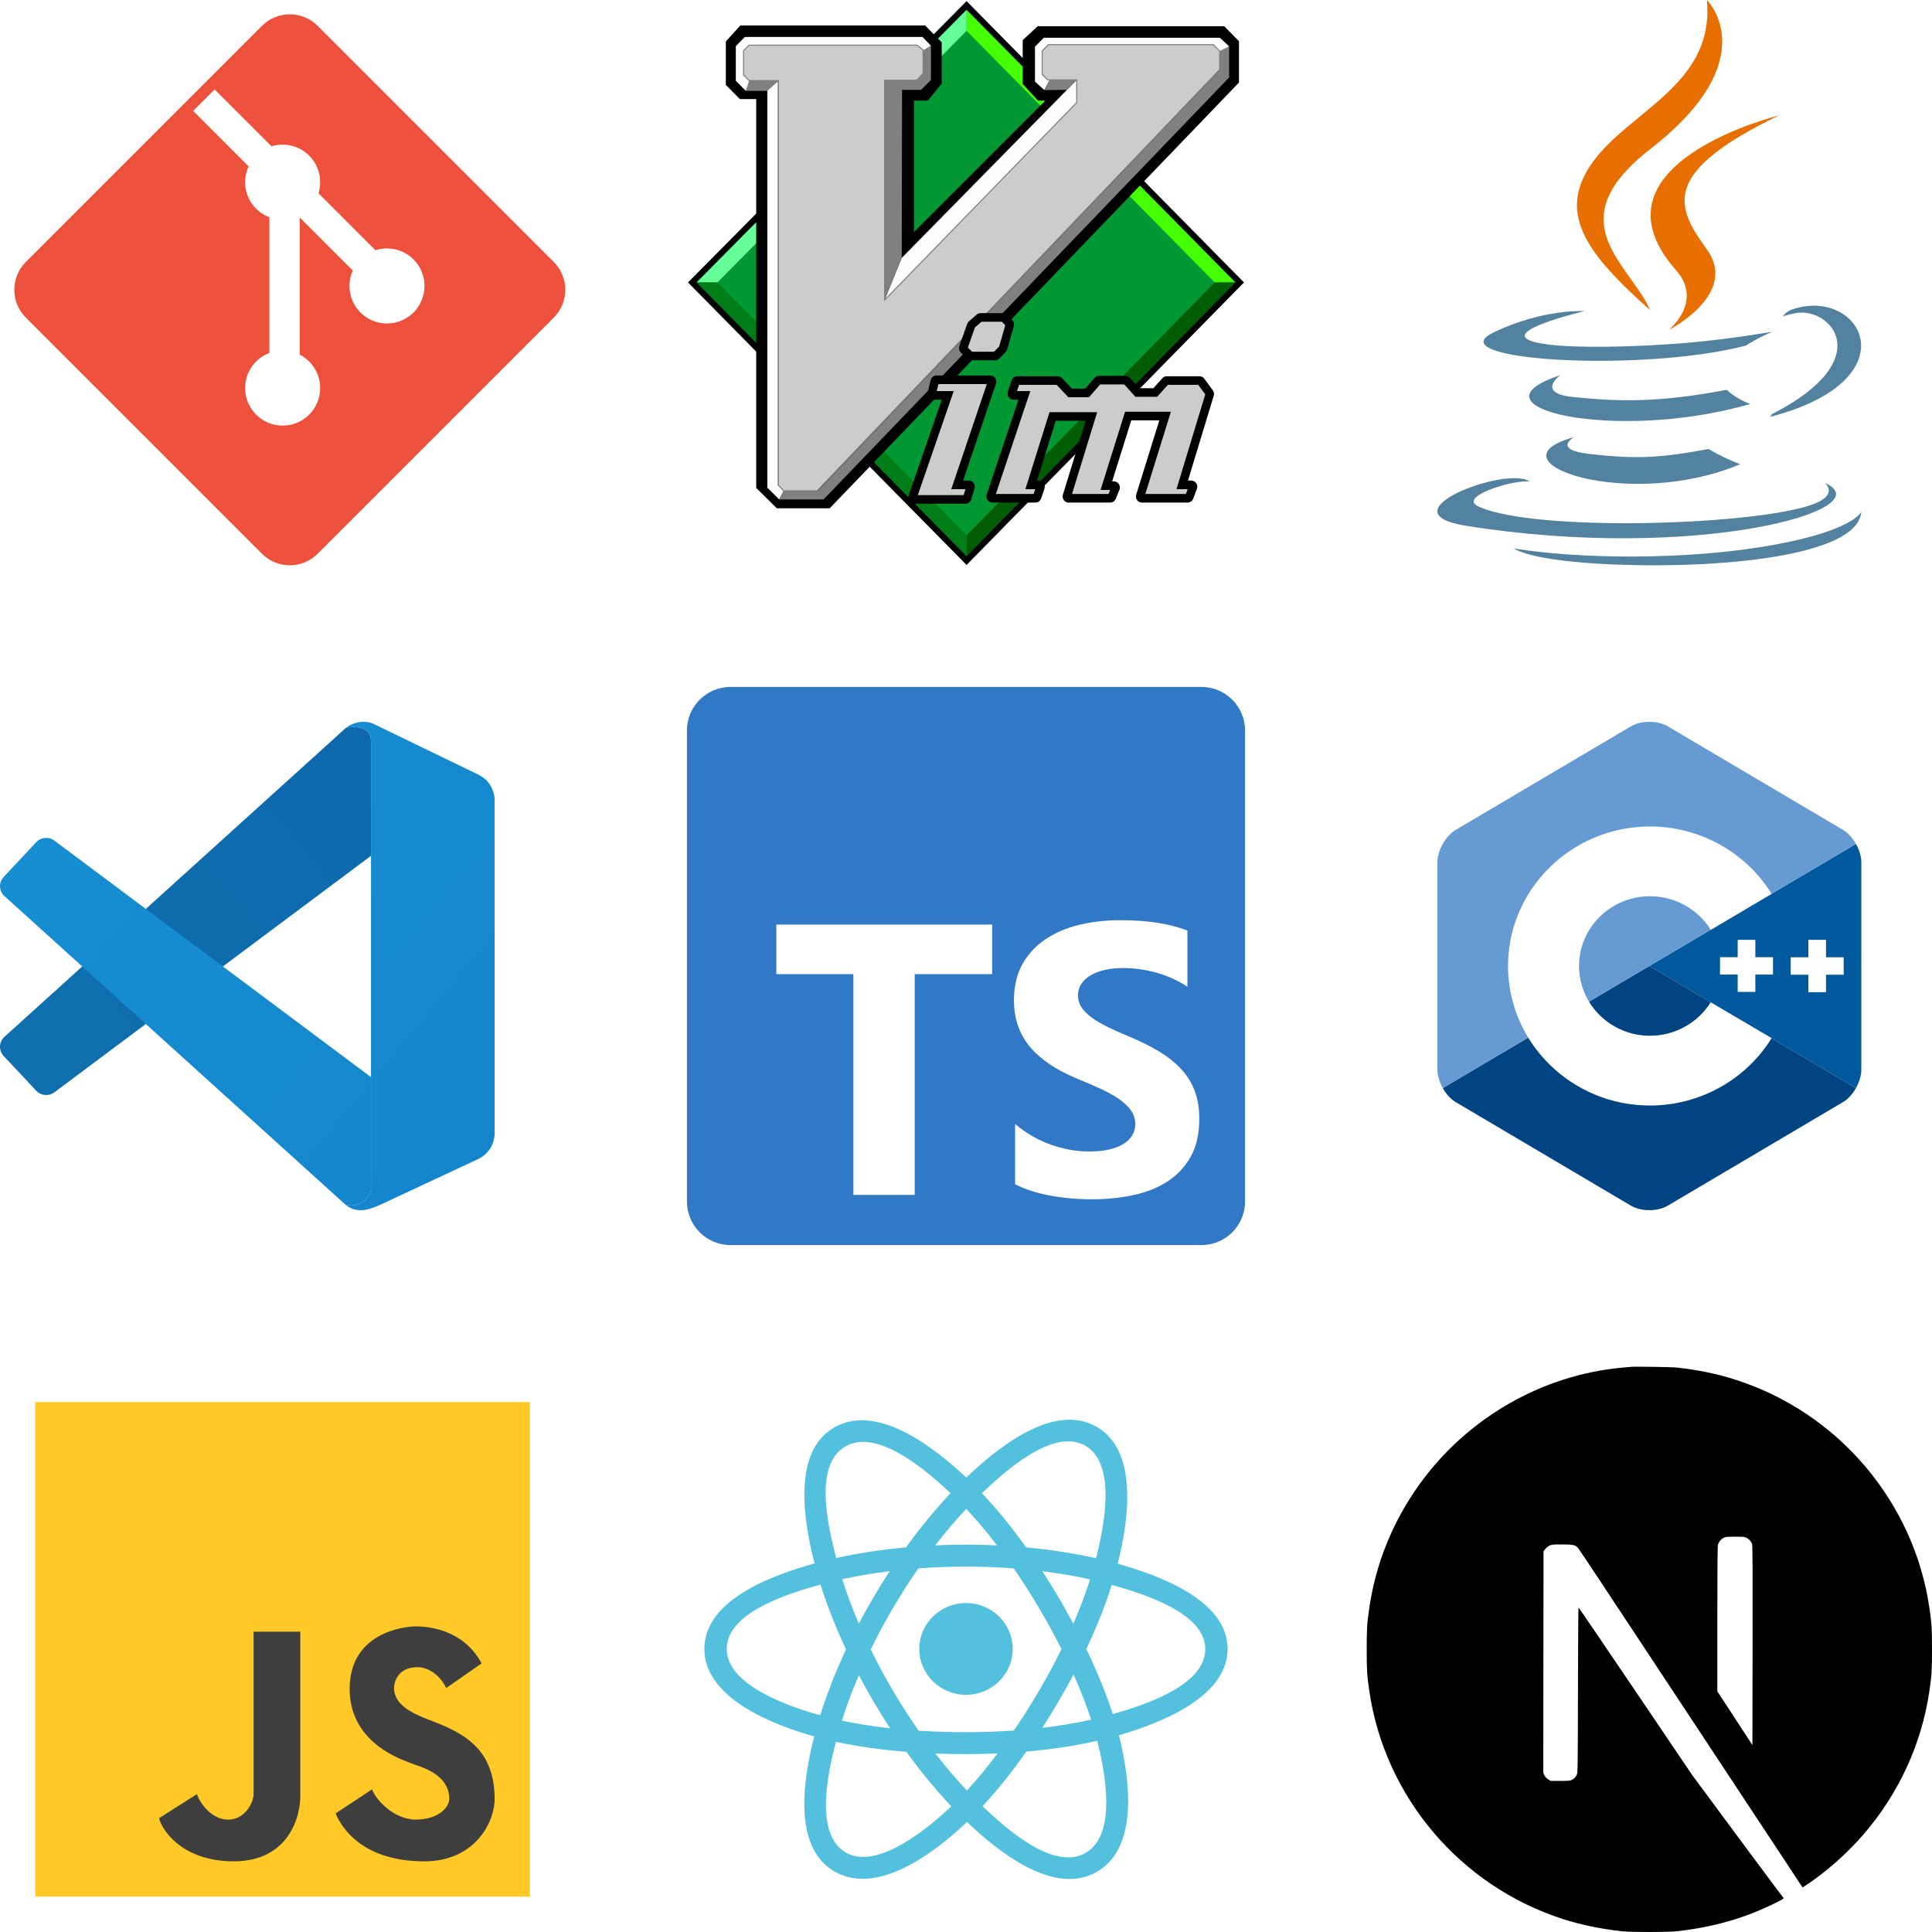 <svg width="270" height="270" viewBox="0 0 270 270" fill="none" xmlns="http://www.w3.org/2000/svg">
<rect width="270" height="270" fill="white"/>
<path d="M141.53 230.441C141.53 226.899 138.606 224.028 135 224.028C131.394 224.028 128.47 226.899 128.47 230.441C128.47 233.982 131.394 236.853 135 236.853C138.606 236.853 141.53 233.982 141.53 230.441Z" fill="#53C1DE"/>
<path fill-rule="evenodd" clip-rule="evenodd" d="M156.207 218.536C157.586 213.033 159.319 202.829 153.209 199.369C147.127 195.925 139.213 202.525 135.034 206.487C130.867 202.565 122.73 195.993 116.625 199.463C110.546 202.919 112.421 212.954 113.83 218.491C108.159 220.073 98.438 223.48 98.438 230.441C98.438 237.381 108.149 241.088 113.786 242.668C112.372 248.236 110.591 258.128 116.678 261.576C122.806 265.046 130.917 258.63 135.135 254.625C139.341 258.61 147.179 265.068 153.262 261.61C159.364 258.141 157.775 248.074 156.365 242.504C161.83 240.921 171.562 237.295 171.562 230.441C171.562 223.547 161.789 220.112 156.207 218.536ZM155.515 239.553C154.589 236.676 153.34 233.616 151.812 230.456C153.27 227.37 154.471 224.35 155.371 221.491C159.462 222.656 168.439 225.319 168.439 230.441C168.439 235.61 159.825 238.298 155.515 239.553ZM151.697 258.955C147.158 261.535 140.416 255.359 137.31 252.425C139.371 250.212 141.43 247.639 143.44 244.782C146.975 244.474 150.315 243.97 153.344 243.283C154.336 247.222 156.256 256.363 151.697 258.955ZM118.239 258.918C113.7 256.348 115.774 247.521 116.815 243.42C119.81 244.07 123.126 244.538 126.67 244.821C128.693 247.616 130.811 250.186 132.947 252.436C130.308 254.943 122.799 261.5 118.239 258.918ZM101.561 230.441C101.561 225.251 110.484 222.608 114.669 221.446C115.584 224.369 116.784 227.425 118.233 230.515C116.766 233.652 115.548 236.756 114.625 239.713C110.634 238.592 101.561 235.633 101.561 230.441ZM118.19 202.118C122.748 199.527 129.82 205.837 132.845 208.677C130.721 210.917 128.621 213.467 126.616 216.247C123.177 216.56 119.884 217.062 116.858 217.736C115.722 213.27 113.638 204.706 118.19 202.118ZM145.674 219.581C148.008 219.87 150.243 220.255 152.342 220.725C151.712 222.709 150.927 224.783 150.002 226.909C148.661 224.41 147.221 221.962 145.674 219.581ZM135.035 210.869C136.476 212.402 137.919 214.113 139.338 215.97C136.459 215.836 133.575 215.836 130.695 215.968C132.116 214.128 133.572 212.419 135.035 210.869ZM120.025 226.907C119.116 224.788 118.337 222.705 117.702 220.693C119.788 220.234 122.013 219.86 124.331 219.575C122.78 221.951 121.343 224.398 120.025 226.907ZM124.398 241.525C122.003 241.262 119.744 240.907 117.659 240.461C118.304 238.413 119.1 236.285 120.029 234.121C121.365 236.655 122.823 239.126 124.398 241.525ZM135.121 250.229C133.641 248.66 132.164 246.925 130.722 245.058C133.618 245.17 136.519 245.17 139.414 245.043C137.99 246.944 136.552 248.682 135.121 250.229ZM150.031 234.011C151.009 236.199 151.833 238.315 152.487 240.328C150.367 240.803 148.078 241.186 145.666 241.47C147.224 239.044 148.686 236.557 150.031 234.011ZM141.696 241.842C137.267 242.152 132.81 242.149 128.379 241.867C125.862 238.255 123.62 234.457 121.686 230.514C123.611 226.579 125.836 222.789 128.342 219.183C132.776 218.854 137.237 218.853 141.671 219.185C144.155 222.79 146.377 226.571 148.347 230.471C146.4 234.404 144.164 238.202 141.696 241.842ZM151.649 202.027C156.208 204.609 154.178 213.78 153.183 217.768C150.149 217.08 146.854 216.569 143.405 216.251C141.396 213.441 139.314 210.886 137.224 208.675C140.288 205.774 147.134 199.47 151.649 202.027Z" fill="#53C1DE"/>
<path d="M259.371 152.062C259.836 151.238 260.125 150.309 260.125 149.475V120.525C260.125 119.691 259.836 118.762 259.371 117.938L230.5 135L259.371 152.062Z" fill="#00599C"/>
<path d="M233.066 168.499L257.559 154.024C258.265 153.607 258.906 152.887 259.371 152.062L230.5 135L201.629 152.063C202.094 152.887 202.735 153.607 203.441 154.024L227.934 168.499C229.345 169.333 231.655 169.333 233.066 168.499Z" fill="#004482"/>
<path d="M259.371 117.938C258.906 117.113 258.265 116.393 257.559 115.976L233.066 101.501C231.655 100.666 229.345 100.666 227.934 101.501L203.441 115.976C202.029 116.81 200.875 118.857 200.875 120.524V149.475C200.875 150.309 201.164 151.238 201.629 152.063L230.5 135L259.371 117.938Z" fill="#659AD2"/>
<path d="M230.595 154.5C219.652 154.5 210.75 145.752 210.75 135C210.75 124.248 219.652 115.5 230.595 115.5C237.526 115.5 243.998 119.097 247.581 124.913L239.083 129.946C237.287 127.044 234.055 125.25 230.595 125.25C225.124 125.25 220.673 129.624 220.673 135C220.673 140.376 225.124 144.75 230.595 144.75C234.045 144.75 237.27 142.966 239.068 140.078L247.585 145.081C244.002 150.901 237.528 154.5 230.595 154.5Z" fill="white"/>
<path d="M247.781 133.768H245.312V131.344H242.844V133.768H240.375V136.193H242.844V138.618H245.312V136.193H247.781V133.768Z" fill="white"/>
<path d="M257.656 133.781H255.187V131.344H252.719V133.781H250.25V136.219H252.719V138.656H255.187V136.219H257.656V133.781Z" fill="white"/>
<path d="M230.622 20.838C246.886 8.211 238.539 0 238.539 0C239.781 13.053 225.1 16.135 221.164 25.105C218.479 31.226 223.003 36.585 230.616 43.34C229.943 41.844 228.905 40.39 227.854 38.919C224.27 33.899 220.536 28.67 230.622 20.838Z" fill="#E76F00"/>
<path d="M233.218 46.109C233.218 46.109 238.111 42.161 234.236 37.774C221.101 22.89 248.603 16.135 248.603 16.135C231.812 24.225 234.318 29.026 238.539 34.859C243.058 41.114 233.218 46.109 233.218 46.109Z" fill="#E76F00"/>
<path d="M247.626 57.881C262.698 50.179 255.729 42.778 250.865 43.775C249.673 44.019 249.141 44.23 249.141 44.23C249.141 44.23 249.584 43.549 250.429 43.254C260.052 39.927 267.453 53.066 247.323 58.269C247.323 58.27 247.556 58.065 247.626 57.881Z" fill="#5382A1"/>
<path d="M216.263 48.133C206.832 46.895 221.433 43.484 221.433 43.484C221.433 43.484 215.763 43.108 208.79 46.423C200.544 50.346 229.187 52.13 244.014 48.295C245.555 47.26 247.686 46.362 247.686 46.362C247.686 46.362 241.619 47.428 235.576 47.929C228.182 48.539 220.245 48.657 216.263 48.133Z" fill="#5382A1"/>
<path d="M219.851 55.487C214.592 54.952 218.035 52.446 218.035 52.446C204.427 56.887 225.606 61.924 244.621 56.456C242.6 55.755 241.314 54.474 241.314 54.474C232.022 56.233 226.651 56.177 219.851 55.487Z" fill="#5382A1"/>
<path d="M222.142 63.445C216.887 62.851 219.957 61.095 219.957 61.095C207.605 64.489 227.471 71.501 243.197 64.873C240.622 63.888 238.777 62.751 238.777 62.751C231.762 64.056 228.508 64.159 222.142 63.445Z" fill="#5382A1"/>
<path d="M255.036 67.493C255.036 67.493 257.308 69.333 252.534 70.757C243.456 73.462 214.752 74.278 206.778 70.865C203.911 69.639 209.287 67.937 210.977 67.58C212.741 67.204 213.749 67.274 213.749 67.274C210.561 65.066 193.144 71.61 204.902 73.484C236.967 78.598 263.353 71.182 255.036 67.493Z" fill="#5382A1"/>
<path d="M260.125 71.514C259.599 78.246 237.382 79.662 222.915 78.752C213.476 78.156 211.585 76.669 211.557 76.647C220.59 78.112 235.82 78.378 248.168 76.093C259.114 74.067 260.125 71.514 260.125 71.514Z" fill="#5382A1"/>
<path d="M51.848 103.597C51.848 101.455 49.419 101.455 48.339 101.722C49.85 100.544 51.623 100.83 52.253 101.187L66.852 108.254C68.243 108.928 69.125 110.329 69.125 111.865V158.359C69.125 159.915 68.219 161.331 66.8 161.994L53.063 168.407C52.118 168.808 50.066 169.799 48.339 168.407C50.498 168.808 51.668 167.291 51.848 166.264V103.597Z" fill="url(#paint0_linear_0_1)"/>
<path d="M48.514 101.684C49.66 101.46 51.848 101.564 51.848 103.597L51.848 119.601L7.588 152.66C6.814 153.238 5.726 153.142 5.067 152.438L0.505 147.565C-0.21 146.801 -0.16 145.606 0.616 144.904L48.339 101.722L48.514 101.684Z" fill="url(#paint1_linear_0_1)"/>
<path d="M51.848 150.528L7.588 117.469C6.814 116.891 5.726 116.987 5.067 117.691L0.505 122.565C-0.21 123.328 -0.16 124.523 0.616 125.225L48.339 168.407C50.498 168.808 51.668 167.291 51.848 166.264L51.848 150.528Z" fill="url(#paint2_linear_0_1)"/>
<path d="M3.61 44.386C1.463 42.24 1.463 38.76 3.61 36.614L36.614 3.61C38.76 1.463 42.24 1.463 44.386 3.61L77.39 36.614C79.537 38.76 79.537 42.24 77.39 44.386L44.386 77.39C42.24 79.537 38.76 79.537 36.614 77.39L3.61 44.386Z" fill="#EE513B"/>
<path d="M29.994 12.496L26.993 15.496L34.742 23.245C34.429 23.918 34.254 24.668 34.254 25.459C34.254 27.704 35.665 29.621 37.648 30.369V49.325C35.665 50.074 34.254 51.99 34.254 54.235C34.254 57.133 36.603 59.481 39.5 59.481C42.397 59.481 44.746 57.133 44.746 54.235C44.746 52.2 43.586 50.434 41.892 49.565V30.395L49.299 37.802C49.001 38.461 48.835 39.193 48.835 39.963C48.835 42.86 51.184 45.209 54.081 45.209C56.978 45.209 59.327 42.86 59.327 39.963C59.327 37.066 56.978 34.717 54.081 34.717C53.518 34.717 52.976 34.806 52.467 34.97L44.512 27.014C44.664 26.523 44.746 26 44.746 25.459C44.746 22.562 42.397 20.213 39.5 20.213C38.959 20.213 38.436 20.295 37.945 20.447L29.994 12.496Z" fill="white"/>
<path d="M4.938 195.938H74.062V265.062H4.938V195.938Z" fill="#FFCA28"/>
<path d="M46.906 253.429L51.996 250.061C52.395 251.314 54.92 254.29 58.111 254.29C61.301 254.29 62.782 252.548 62.782 251.393C62.782 248.244 59.525 247.135 57.96 246.601C57.705 246.515 57.495 246.443 57.351 246.38C57.277 246.348 57.166 246.306 57.023 246.251C55.283 245.586 48.862 243.133 48.862 236.023C48.862 228.191 56.42 227.291 58.13 227.291C59.248 227.291 64.624 227.428 67.302 232.46L62.364 235.905C61.282 233.713 59.483 232.988 58.376 232.988C55.642 232.988 55.072 234.993 55.072 235.905C55.072 238.466 58.043 239.614 60.552 240.583C61.208 240.836 61.833 241.078 62.364 241.329C65.099 242.621 69.125 244.736 69.125 251.393C69.125 254.727 66.328 260.125 59.288 260.125C49.831 260.125 47.324 254.447 46.906 253.429Z" fill="#3E3E3E"/>
<path d="M22.219 254.098L27.523 250.732C27.939 251.984 29.554 254.293 31.898 254.293C34.241 254.293 35.441 251.886 35.441 250.732V228.031H41.964V250.732C42.07 253.863 40.333 260.125 32.669 260.125C25.623 260.125 22.694 255.937 22.219 254.098Z" fill="#3E3E3E"/>
<path d="M135.087 0.754L96.743 39.465L135.087 78.355L173.256 39.465L135.087 0.754Z" fill="#019833"/>
<path d="M135.081 4.309V1.041L96.994 39.472H100.258L135.081 4.309Z" fill="#66FE98"/>
<path d="M135.081 4.309V1.041L173.286 39.472H169.754L135.081 4.309Z" fill="#45FE02"/>
<path d="M135.081 74.8V78.418L96.994 39.472H100.258L135.081 74.8Z" fill="#017D17"/>
<path d="M135.081 74.8V78.418L173.286 39.472H169.754L135.081 74.8Z" fill="#005D04"/>
<path d="M115.949 71.036H108.566L105.682 68.191V13.849H103.394L101.435 11.862V5.787L103.464 3.558H129.285L131.606 5.912V11.677L129.677 14.059H127.726V32.428L146.084 14.059H145.059L142.924 11.726V5.613L145.022 3.663H171.084L173.147 5.754V11.536L115.949 71.036Z" fill="black"/>
<path d="M135.081 78.952L96.152 39.472L135.081 0.154L173.849 39.472L135.081 78.952ZM97.345 39.472L135.081 77.743L172.656 39.472L135.081 1.364L97.345 39.472Z" fill="black"/>
<path d="M128.953 7.145L130.1 6.395L128.928 5.163H104.091L102.829 6.443V11.284L104.228 12.703L104.895 11.284L104.018 10.394V6.981L104.676 6.387L128.126 6.416L128.953 7.145Z" fill="#FEFEFE"/>
<path d="M108.735 11.169V67.832L109.522 68.591L108.891 69.797L107.237 68.147V12.638L108.735 11.169Z" fill="#FEFEFE"/>
<path d="M104.722 11.169L104.228 12.703H107.228L108.964 11.169H104.722Z" fill="#808080"/>
<path d="M146.695 11.189L145.646 10.438V7.396L146.743 6.283H169.642L170.52 7.47L171.77 6.472L170.483 5.281H145.865L144.64 6.524V11.403L145.93 12.586M126.016 36.043L123.624 41.928L150.62 14.475L150.488 11.153L126.016 36.043Z" fill="#FEFEFE"/>
<path d="M128.899 7.123L130.1 6.395V11.169L128.729 12.559H126.065L126.016 36.043L123.634 41.914V11.169H128.083L128.91 10.487L128.899 7.123Z" fill="#808080"/>
<path d="M170.439 7.139L171.77 6.472L171.77 10.831L115.093 69.797L108.891 69.797L109.496 68.638L114.26 68.639L170.447 9.8L170.439 7.139Z" fill="#808080"/>
<path d="M150.488 11.153L149.108 12.558L145.93 12.586L146.706 11.175C146.732 11.175 150.488 11.153 150.488 11.153Z" fill="#808080"/>
<path d="M146.525 6.238L145.648 7.127V10.393L146.417 11.172H150.475V14.327L123.627 41.926V11.211H128.089L129.004 10.282V6.978L128.159 6.315H104.679L103.91 7.095V10.47L104.691 11.263H108.776V67.823L109.544 68.602H114.185L170.448 9.724V7.127L169.571 6.238H146.525Z" fill="#CCCCCC"/>
<path d="M114.216 68.678H109.513L108.702 67.855V11.338H104.661L103.836 10.502V7.063L104.648 6.24H128.185L129.079 6.941V10.313L128.12 11.286H123.701V41.742L150.401 14.296V11.247H146.386L145.574 10.424V7.096L146.495 6.162H169.601L170.522 7.096V9.754L170.501 9.776L114.216 68.678ZM109.575 68.527H114.154L170.374 9.694V7.158L169.54 6.313H146.556L145.722 7.158V10.362L146.447 11.097H150.549V14.358L123.553 42.109V11.136H128.058L128.93 10.251V7.014L128.134 6.39H104.709L103.985 7.126V10.439L104.722 11.188H108.85V67.792L109.575 68.527Z" fill="#808080"/>
<path d="M136.993 44.363C136.951 44.372 136.911 44.392 136.878 44.422L135.79 45.369C135.758 45.4 135.733 45.437 135.72 45.48L134.631 48.57C134.598 48.663 134.621 48.766 134.689 48.836L135.521 49.68C135.569 49.727 135.634 49.753 135.7 49.752H139.061C139.128 49.753 139.192 49.727 139.24 49.68L140.117 48.785C140.148 48.754 140.17 48.716 140.181 48.674L141.116 45.421C141.142 45.331 141.117 45.234 141.052 45.168L140.329 44.435C140.281 44.388 140.216 44.362 140.15 44.363H137.045C137.028 44.361 137.01 44.361 136.993 44.363ZM130.835 53.076C130.741 53.096 130.667 53.169 130.643 53.264L130.227 54.939C130.193 55.076 130.276 55.215 130.411 55.25C130.43 55.255 130.45 55.257 130.47 55.257H132.448L127.545 69.456C127.5 69.59 127.572 69.735 127.704 69.78C127.729 69.789 127.755 69.793 127.782 69.794H134.919C135.029 69.795 135.128 69.724 135.163 69.618L135.63 68.093C135.671 67.957 135.596 67.814 135.462 67.772C135.438 67.765 135.412 67.761 135.387 67.761H133.774L138.626 53.413C138.67 53.279 138.599 53.134 138.467 53.089C138.442 53.081 138.415 53.076 138.389 53.076H130.886C130.869 53.074 130.852 53.074 130.835 53.076ZM153.548 53.128C153.493 53.139 153.443 53.169 153.407 53.212L151.922 54.913H149.56L147.985 53.258C147.938 53.208 147.873 53.18 147.806 53.18H142.166C142.06 53.18 141.965 53.247 141.929 53.348L141.411 54.92C141.366 55.054 141.437 55.199 141.57 55.244C141.595 55.252 141.621 55.257 141.647 55.257H143.158L138.459 69.3C138.415 69.434 138.486 69.579 138.619 69.624C138.644 69.633 138.67 69.637 138.696 69.638H144.701C144.807 69.637 144.901 69.57 144.938 69.469L145.399 68.099C145.443 67.965 145.372 67.82 145.24 67.775C145.214 67.766 145.188 67.762 145.162 67.761H144.112L147.108 58.198H152.53L149.112 69.307C149.071 69.442 149.146 69.585 149.279 69.626C149.304 69.634 149.329 69.638 149.355 69.638H155.148C155.249 69.637 155.339 69.576 155.379 69.482L155.897 68.222C155.949 68.091 155.885 67.942 155.756 67.89C155.727 67.879 155.697 67.872 155.667 67.872H154.617L157.664 58.146H162.824L159.354 69.307C159.313 69.442 159.388 69.585 159.521 69.626C159.546 69.634 159.572 69.638 159.597 69.638H165.96C166.065 69.638 166.159 69.574 166.197 69.475L166.716 68.105C166.764 67.973 166.696 67.826 166.565 67.777C166.537 67.767 166.508 67.761 166.479 67.761H165.218L169.052 55.134C169.078 55.054 169.064 54.967 169.014 54.9L167.823 53.277C167.774 53.214 167.698 53.177 167.618 53.18H163.067C162.997 53.178 162.93 53.207 162.881 53.258L161.447 54.855H158.938L157.453 53.206C157.404 53.155 157.337 53.126 157.267 53.128H153.599C153.582 53.126 153.565 53.126 153.548 53.128Z" fill="#CCCCCC"/>
<path d="M135.11 50.113C135.268 50.268 135.476 50.353 135.687 50.353C135.691 50.353 135.696 50.353 135.7 50.352H139.051C139.276 50.36 139.489 50.272 139.662 50.103L140.537 49.209C140.638 49.107 140.712 48.978 140.751 48.842L141.686 45.59C141.772 45.289 141.69 44.964 141.472 44.744L140.74 44.002C140.578 43.843 140.365 43.756 140.15 43.762H137.066C137.022 43.76 136.977 43.761 136.934 43.765L136.871 43.775C136.729 43.806 136.595 43.873 136.491 43.966L135.403 44.914L135.391 44.925C135.285 45.023 135.205 45.147 135.159 45.284L134.073 48.367C133.964 48.675 134.04 49.024 134.269 49.261L135.11 50.113ZM140.012 44.964L140.49 45.449L139.636 48.423L138.924 49.151L135.838 49.151L135.262 48.567L136.25 45.761L137.165 44.964H140.012Z" fill="black"/>
<path d="M169.49 54.542L168.299 52.919L168.289 52.905C168.127 52.696 167.876 52.576 167.613 52.579H163.077C162.841 52.573 162.617 52.67 162.455 52.84L161.185 54.254H159.2L157.891 52.801L157.879 52.788C157.717 52.618 157.493 52.527 157.267 52.527H153.62C153.576 52.525 153.532 52.526 153.488 52.53L153.426 52.54C153.244 52.578 153.077 52.678 152.962 52.814L151.654 54.312H149.812L148.411 52.84C148.255 52.676 148.036 52.581 147.806 52.579H142.164C141.811 52.58 141.492 52.807 141.371 53.144L140.848 54.728C140.7 55.176 140.939 55.663 141.381 55.814C141.465 55.842 141.552 55.857 141.647 55.858H142.331L137.897 69.11C137.749 69.557 137.988 70.043 138.43 70.194C138.514 70.222 138.601 70.237 138.696 70.238H144.703C145.057 70.237 145.375 70.01 145.499 69.663L145.961 68.29C146.109 67.842 145.87 67.356 145.428 67.205C145.344 67.176 145.257 67.161 145.162 67.16H144.922L147.542 58.799H151.724L148.544 69.131C148.408 69.583 148.66 70.062 149.105 70.201C149.187 70.226 149.275 70.237 149.355 70.238H155.153C155.49 70.236 155.793 70.031 155.926 69.713L156.449 68.444C156.62 68.004 156.407 67.505 155.976 67.332C155.88 67.293 155.779 67.273 155.667 67.271H155.427L158.098 58.747H162.015L158.786 69.131C158.651 69.583 158.903 70.063 159.347 70.201C159.428 70.226 159.511 70.238 159.593 70.238H165.956C166.308 70.236 166.622 70.023 166.751 69.69L167.273 68.312C167.433 67.868 167.207 67.375 166.769 67.213C166.677 67.179 166.58 67.161 166.479 67.16H166.021L169.616 55.32C169.702 55.055 169.654 54.762 169.49 54.542ZM164.414 68.362H165.983L165.728 69.037H160.06L163.632 57.545H157.23L153.806 68.473H155.151L154.919 69.037H149.816L153.336 57.597H146.674L143.301 68.362H144.684L144.456 69.037H139.174L143.985 54.656H142.123L142.412 53.781H147.658L149.307 55.514H152.189L153.748 53.729L157.121 53.728L158.676 55.456H161.71L163.214 53.781H167.453L168.436 55.12L164.414 68.362Z" fill="black"/>
<path d="M135.637 67.198C135.555 67.173 135.473 67.163 135.387 67.16H134.604L139.188 53.605C139.337 53.157 139.098 52.67 138.655 52.519C138.572 52.491 138.484 52.476 138.389 52.475H130.908C130.863 52.473 130.819 52.474 130.775 52.478L130.71 52.489C130.393 52.558 130.146 52.799 130.068 53.117L129.651 54.794C129.539 55.252 129.815 55.718 130.269 55.833C130.333 55.849 130.4 55.858 130.47 55.858H131.612L126.982 69.265C126.834 69.713 127.073 70.2 127.515 70.35C127.599 70.378 127.687 70.393 127.782 70.394H134.923C135.289 70.394 135.61 70.16 135.729 69.796L136.197 68.268C136.334 67.816 136.082 67.336 135.637 67.198ZM128.264 69.193L133.284 54.656H130.909L131.153 53.677H137.91L132.943 68.362H134.926L134.672 69.193H128.264Z" fill="black"/>
<path d="M102.094 96H167.906C171.272 96 174 98.728 174 102.094V167.906C174 171.272 171.272 174 167.906 174H102.094C98.728 174 96 171.272 96 167.906V102.094C96 98.728 98.728 96 102.094 96Z" fill="#3178C6"/>
<path d="M141.861 157.082V165.498C143.23 166.199 144.848 166.725 146.717 167.076C148.586 167.426 150.555 167.602 152.626 167.602C154.644 167.602 156.561 167.409 158.377 167.023C160.192 166.637 161.785 166.002 163.153 165.117C164.522 164.231 165.606 163.074 166.404 161.645C167.202 160.216 167.602 158.45 167.602 156.346C167.602 154.821 167.373 153.484 166.917 152.335C166.461 151.187 165.803 150.166 164.943 149.272C164.084 148.378 163.053 147.576 161.851 146.865C160.649 146.156 159.293 145.485 157.784 144.854C156.679 144.398 155.688 143.955 154.81 143.526C153.933 143.096 153.187 142.658 152.573 142.211C151.959 141.764 151.485 141.29 151.152 140.791C150.818 140.291 150.652 139.726 150.652 139.094C150.652 138.516 150.801 137.994 151.099 137.53C151.397 137.065 151.819 136.666 152.363 136.333C152.906 136 153.573 135.742 154.363 135.557C155.152 135.373 156.03 135.281 156.995 135.281C157.697 135.281 158.438 135.334 159.219 135.439C160 135.544 160.785 135.706 161.575 135.926C162.364 136.145 163.131 136.421 163.877 136.754C164.623 137.087 165.312 137.473 165.943 137.911V130.048C164.663 129.557 163.263 129.193 161.745 128.957C160.228 128.72 158.486 128.602 156.521 128.602C154.521 128.602 152.626 128.816 150.836 129.246C149.046 129.675 147.471 130.346 146.112 131.258C144.752 132.169 143.677 133.331 142.887 134.742C142.098 136.154 141.703 137.841 141.703 139.805C141.703 142.312 142.427 144.45 143.875 146.221C145.322 147.992 147.52 149.491 150.467 150.718C151.626 151.192 152.705 151.656 153.705 152.112C154.705 152.568 155.569 153.041 156.297 153.532C157.026 154.023 157.6 154.558 158.021 155.136C158.442 155.715 158.653 156.372 158.653 157.109C158.653 157.652 158.521 158.156 158.258 158.621C157.995 159.085 157.596 159.489 157.061 159.831C156.526 160.172 155.859 160.44 155.06 160.632C154.262 160.825 153.328 160.922 152.257 160.922C150.432 160.922 148.625 160.602 146.836 159.962C145.046 159.322 143.387 158.362 141.861 157.082ZM127.834 136.14H138.656V129.211H108.492V136.14H119.261V166.992H127.834V136.14Z" fill="white"/>
<path d="M227.913 191.021C227.743 191.037 227.203 191.091 226.716 191.129C215.495 192.141 204.985 198.194 198.329 207.498C194.622 212.672 192.251 218.54 191.355 224.755C191.039 226.925 191 227.566 191 230.508C191 233.45 191.039 234.09 191.355 236.26C193.502 251.093 204.059 263.555 218.376 268.172C220.94 268.998 223.643 269.562 226.716 269.902C227.913 270.033 233.087 270.033 234.284 269.902C239.589 269.315 244.084 268.002 248.516 265.74C249.196 265.392 249.327 265.3 249.235 265.222C249.173 265.176 246.277 261.292 242.802 256.598L236.485 248.066L228.569 236.353C224.214 229.913 220.631 224.647 220.6 224.647C220.569 224.64 220.538 229.844 220.523 236.198C220.5 247.325 220.492 247.772 220.353 248.035C220.152 248.413 219.998 248.568 219.673 248.738C219.426 248.861 219.21 248.884 218.044 248.884H216.708L216.353 248.66C216.121 248.514 215.951 248.321 215.835 248.097L215.673 247.749L215.712 216.779L215.951 216.478C216.075 216.316 216.337 216.108 216.522 216.007C216.839 215.853 216.963 215.837 218.299 215.837C219.874 215.837 220.137 215.899 220.546 216.347C220.662 216.47 224.948 222.925 230.075 230.701C235.203 238.476 242.215 249.093 245.659 254.305L251.914 263.779L252.231 263.57C255.034 261.748 257.999 259.154 260.347 256.451C265.343 250.714 268.564 243.719 269.645 236.26C269.961 234.09 270 233.45 270 230.508C270 227.566 269.961 226.925 269.645 224.755C267.498 209.923 256.941 197.461 242.624 192.843C240.099 192.025 237.412 191.461 234.4 191.122C233.658 191.044 228.554 190.959 227.913 191.021ZM244.084 214.911C244.454 215.096 244.756 215.451 244.864 215.822C244.925 216.023 244.941 220.316 244.925 229.99L244.902 243.873L242.454 240.121L239.999 236.368V226.276C239.999 219.752 240.029 216.084 240.076 215.907C240.199 215.474 240.47 215.135 240.84 214.934C241.157 214.772 241.273 214.756 242.485 214.756C243.628 214.756 243.829 214.772 244.084 214.911Z" fill="black"/>
<defs>
<linearGradient id="paint0_linear_0_1" x1="11.14" y1="76.985" x2="203.263" y2="236.063" gradientUnits="userSpaceOnUse">
<stop stop-color="#1791D2"/>
<stop offset="1" stop-color="#1173C5"/>
</linearGradient>
<linearGradient id="paint1_linear_0_1" x1="270" y1="41.406" x2="14.149" y2="257.193" gradientUnits="userSpaceOnUse">
<stop stop-color="#0F6FB3"/>
<stop offset="0.271" stop-color="#1279B7"/>
<stop offset="0.421" stop-color="#1176B5"/>
<stop offset="0.618" stop-color="#0E69AC"/>
<stop offset="0.855" stop-color="#0F70AF"/>
<stop offset="1" stop-color="#0F6DAD"/>
</linearGradient>
<linearGradient id="paint2_linear_0_1" x1="11.14" y1="76.985" x2="203.263" y2="236.063" gradientUnits="userSpaceOnUse">
<stop stop-color="#1791D2"/>
<stop offset="1" stop-color="#1173C5"/>
</linearGradient>
</defs>
</svg>
